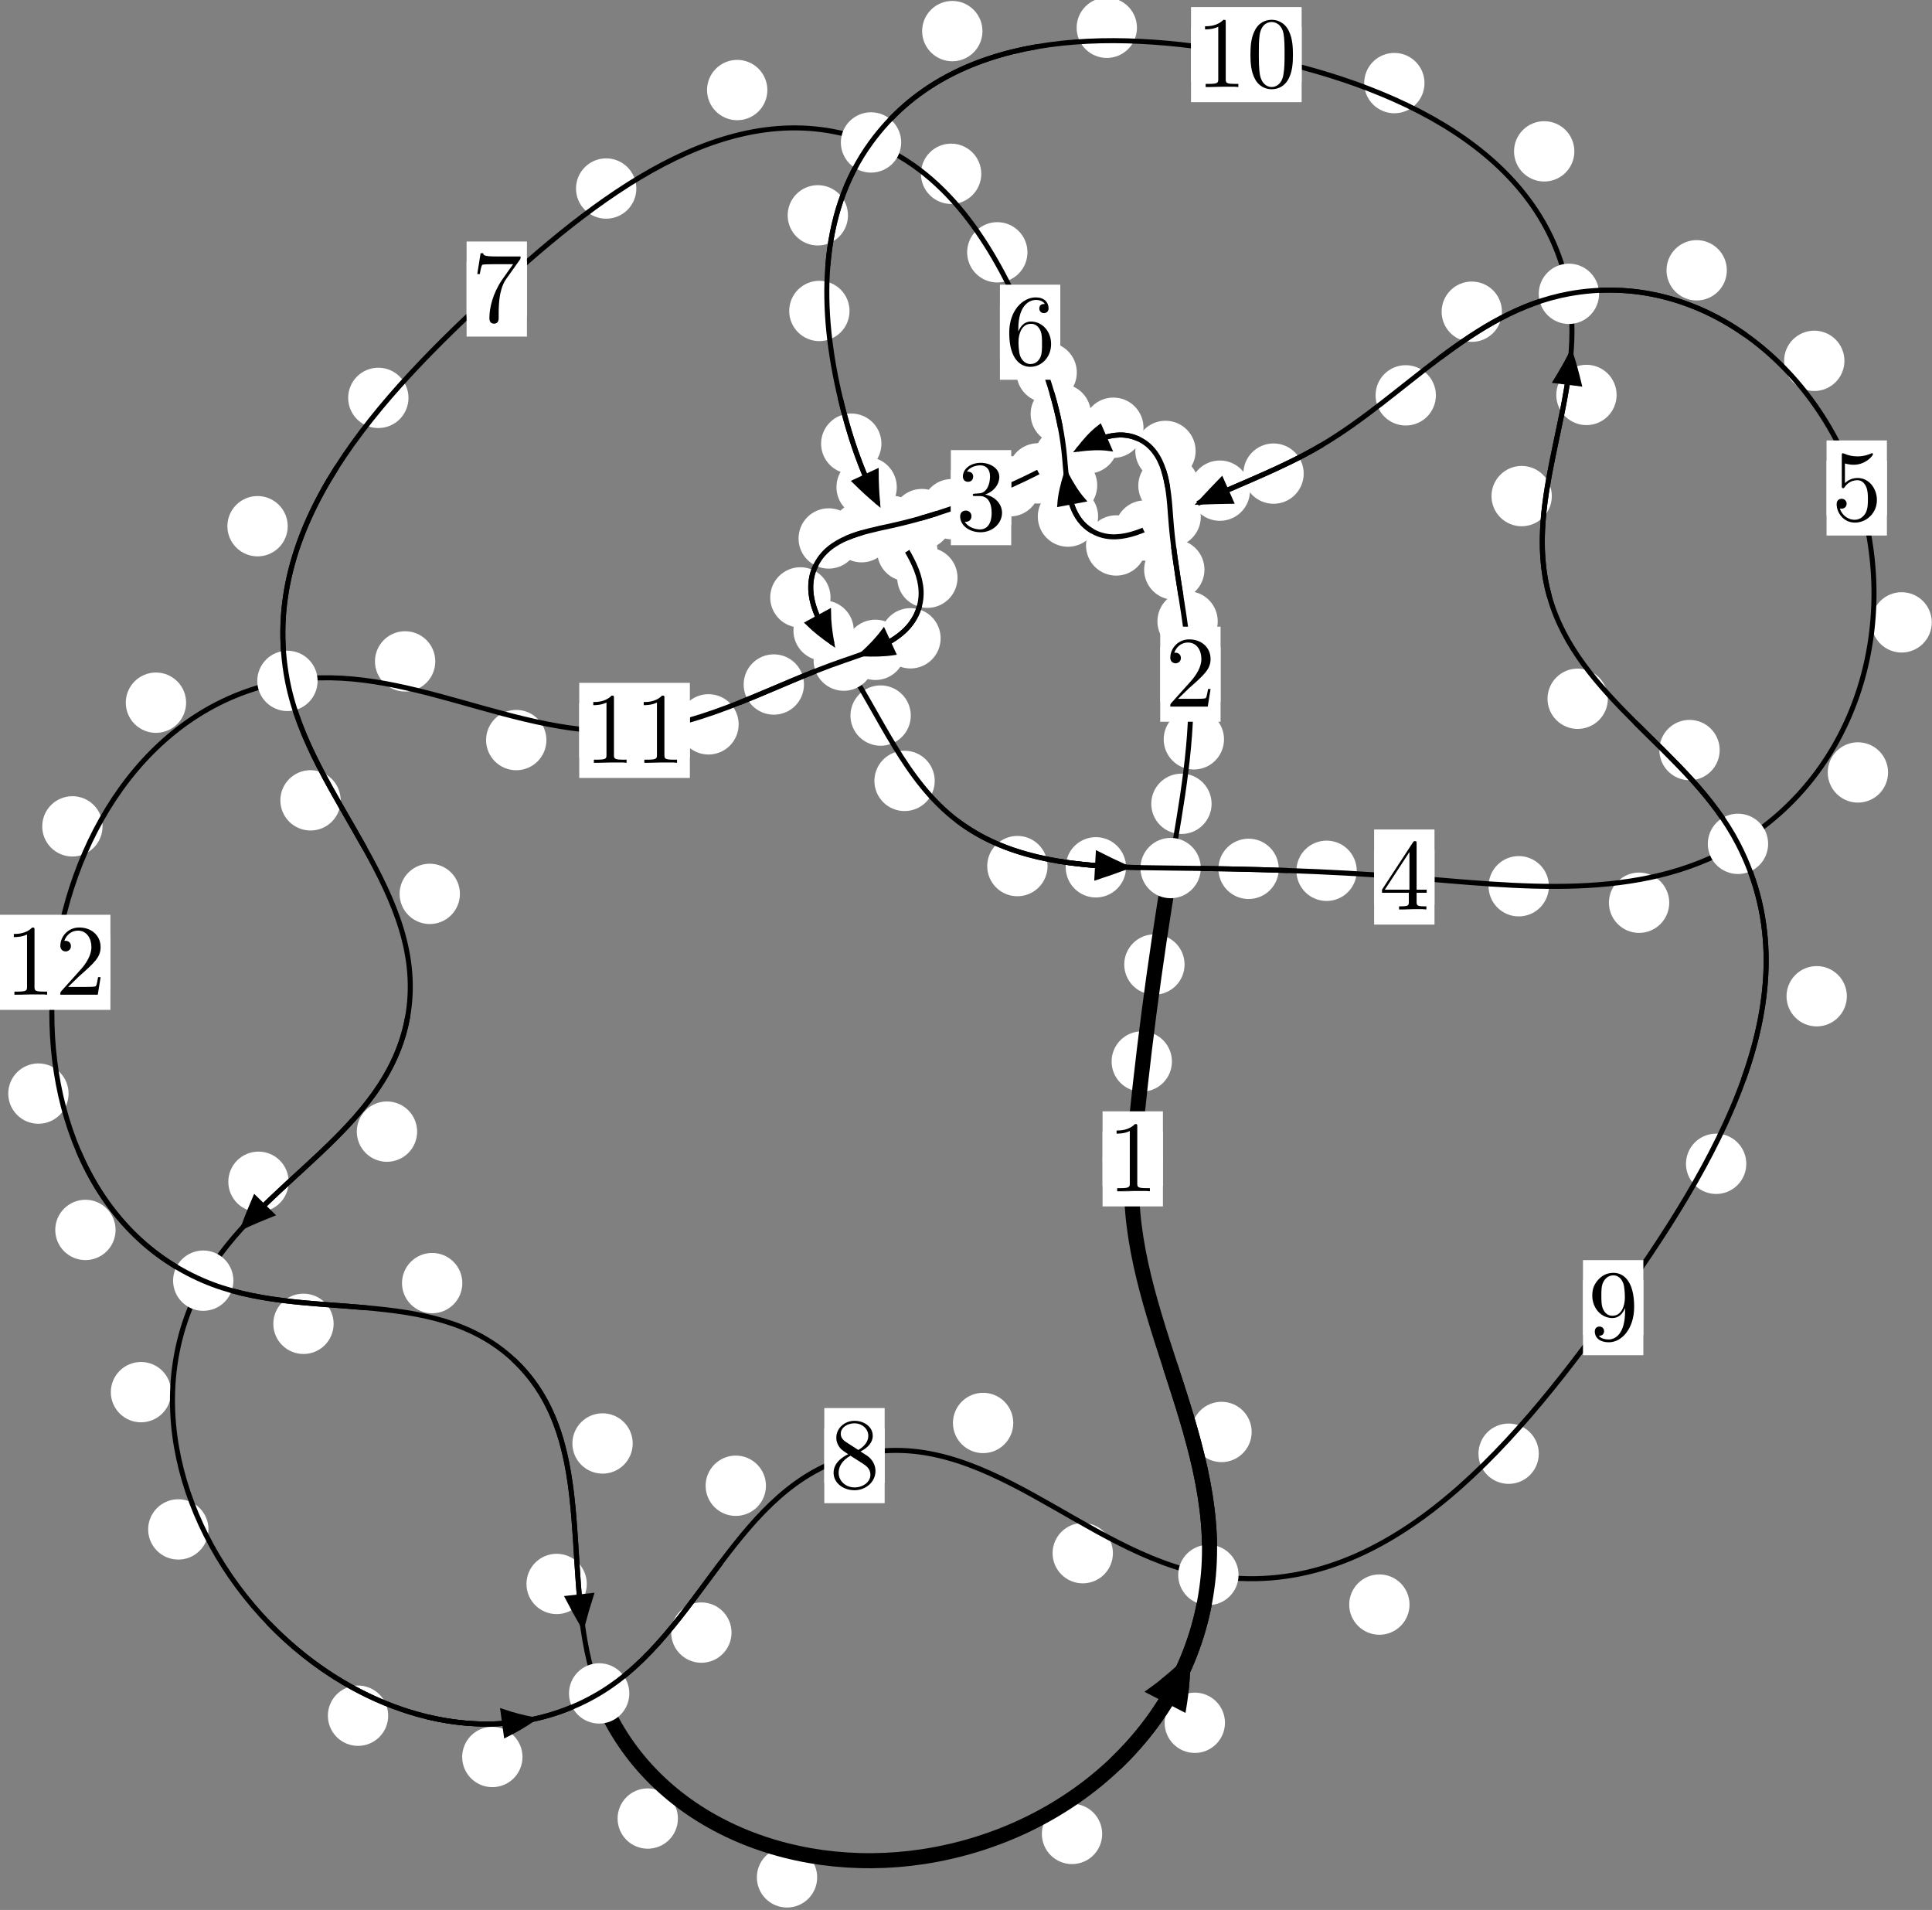 <?xml version="1.0"?>
<!-- Created by MetaPost 1.999 on 2021.07.06:0013 -->
<svg version="1.1" xmlns="http://www.w3.org/2000/svg" xmlns:xlink="http://www.w3.org/1999/xlink" width="191.446" height="189.219" viewBox="0 0 191.446 189.219">
<rect x="0" y="0" width="191.446" height="189.219" fill="#808080" stroke="none"/>
<!-- Original BoundingBox: -116.020660 -102.981216 75.425293 86.237808 -->
  <defs>
    <g transform="scale(0.01,0.01)" id="GLYPHcmr10_48">
      <path style="fill-rule: evenodd;" d="M460 -320C460 -400,455 -480,420 -554C374 -650,292 -666,250 -666C190 -666,117 -640,76 -547C44 -478,39 -400,39 -320C39 -245,43 -155,84 -79C127 2,200 22,249 22C303 22,379 1,423 -94C455 -163,460 -241,460 -320M249 -0C210 -0,151 -25,133 -121C122 -181,122 -273,122 -332C122 -396,122 -462,130 -516C149 -635,224 -644,249 -644C282 -644,348 -626,367 -527C377 -471,377 -395,377 -332C377 -257,377 -189,366 -125C351 -30,294 -0,249 -0"></path>
    </g>
    <g transform="scale(0.01,0.01)" id="GLYPHcmr10_49">
      <path style="fill-rule: evenodd;" d="M294 -640C294 -664,294 -666,271 -666C209 -602,121 -602,89 -602L89 -571C109 -571,168 -571,220 -597L220 -79C220 -43,217 -31,127 -31L95 -31L95 -0L257 -0L130 -3L217 -3L257 -3L297 -3L384 -3L419 -0L419 -31L387 -31C297 -31,294 -42,294 -79"></path>
    </g>
    <g transform="scale(0.01,0.01)" id="GLYPHcmr10_50">
      <path style="fill-rule: evenodd;" d="M127 -77L233 -180C389 -318,449 -372,449 -472C449 -586,359 -666,237 -666C124 -666,50 -574,50 -485C50 -429,100 -429,103 -429C120 -429,155 -441,155 -482C155 -508,137 -534,102 -534C94 -534,92 -534,89 -533C112 -598,166 -635,224 -635C315 -635,358 -554,358 -472C358 -392,308 -313,253 -251L61 -37C50 -26,50 -24,50 -0L421 -0L449 -174L424 -174C419 -144,412 -100,402 -85C395 -77,329 -77,307 -77"></path>
    </g>
    <g transform="scale(0.01,0.01)" id="GLYPHcmr10_51">
      <path style="fill-rule: evenodd;" d="M290 -352C372 -379,430 -449,430 -528C430 -610,342 -666,246 -666C145 -666,69 -606,69 -530C69 -497,91 -478,120 -478C151 -478,171 -500,171 -529C171 -579,124 -579,109 -579C140 -628,206 -641,242 -641C283 -641,338 -619,338 -529C338 -517,336 -459,310 -415C280 -367,246 -364,221 -363C213 -362,189 -360,182 -360C174 -359,167 -358,167 -348C167 -337,174 -337,191 -337L235 -337C317 -337,354 -269,354 -171C354 -35,285 -6,241 -6C198 -6,123 -23,88 -82C123 -77,154 -99,154 -137C154 -173,127 -193,98 -193C74 -193,42 -179,42 -135C42 -44,135 22,244 22C366 22,457 -69,457 -171C457 -253,394 -331,290 -352"></path>
    </g>
    <g transform="scale(0.01,0.01)" id="GLYPHcmr10_52">
      <path style="fill-rule: evenodd;" d="M294 -165L294 -78C294 -42,292 -31,218 -31L197 -31L197 -0L332 -0L238 -3L290 -3L332 -3L374 -3L427 -3L468 -0L468 -31L447 -31C373 -31,371 -42,371 -78L371 -165L471 -165L471 -196L371 -196L371 -651C371 -671,371 -677,355 -677C346 -677,343 -677,335 -665L28 -196L28 -165M300 -196L56 -196L300 -569"></path>
    </g>
    <g transform="scale(0.01,0.01)" id="GLYPHcmr10_53">
      <path style="fill-rule: evenodd;" d="M449 -201C449 -320,367 -420,259 -420C211 -420,168 -404,132 -369L132 -564C152 -558,185 -551,217 -551C340 -551,410 -642,410 -655C410 -661,407 -666,400 -666C399 -666,397 -666,392 -663C372 -654,323 -634,256 -634C216 -634,170 -641,123 -662C115 -665,113 -665,111 -665C101 -665,101 -657,101 -641L101 -345C101 -327,101 -319,115 -319C122 -319,124 -322,128 -328C139 -344,176 -398,257 -398C309 -398,334 -352,342 -334C358 -297,360 -258,360 -208C360 -173,360 -113,336 -71C312 -32,275 -6,229 -6C156 -6,99 -59,82 -118C85 -117,88 -116,99 -116C132 -116,149 -141,149 -165C149 -189,132 -214,99 -214C85 -214,50 -207,50 -161C50 -75,119 22,231 22C347 22,449 -74,449 -201"></path>
    </g>
    <g transform="scale(0.01,0.01)" id="GLYPHcmr10_54">
      <path style="fill-rule: evenodd;" d="M132 -328L132 -352C132 -605,256 -641,307 -641C331 -641,373 -635,395 -601C380 -601,340 -601,340 -556C340 -525,364 -510,386 -510C402 -510,432 -519,432 -558C432 -618,388 -666,305 -666C177 -666,42 -537,42 -316C42 -49,158 22,251 22C362 22,457 -72,457 -204C457 -331,368 -427,257 -427C189 -427,152 -376,132 -328M251 -6C188 -6,158 -66,152 -81C134 -128,134 -208,134 -226C134 -304,166 -404,256 -404C272 -404,318 -404,349 -342C367 -305,367 -254,367 -205C367 -157,367 -107,350 -71C320 -11,274 -6,251 -6"></path>
    </g>
    <g transform="scale(0.01,0.01)" id="GLYPHcmr10_55">
      <path style="fill-rule: evenodd;" d="M476 -609C485 -621,485 -623,485 -644L242 -644C120 -644,118 -657,114 -676L89 -676L56 -470L81 -470C84 -486,93 -549,106 -561C113 -567,191 -567,204 -567L411 -567C400 -551,321 -442,299 -409C209 -274,176 -135,176 -33C176 -23,176 22,222 22C268 22,268 -23,268 -33L268 -84C268 -139,271 -194,279 -248C283 -271,297 -357,341 -419"></path>
    </g>
    <g transform="scale(0.01,0.01)" id="GLYPHcmr10_56">
      <path style="fill-rule: evenodd;" d="M163 -457C117 -487,113 -521,113 -538C113 -599,178 -641,249 -641C322 -641,386 -589,386 -517C386 -460,347 -412,287 -377M309 -362C381 -399,430 -451,430 -517C430 -609,341 -666,250 -666C150 -666,69 -592,69 -499C69 -481,71 -436,113 -389C124 -377,161 -352,186 -335C128 -306,42 -250,42 -151C42 -45,144 22,249 22C362 22,457 -61,457 -168C457 -204,446 -249,408 -291C389 -312,373 -322,309 -362M209 -320L332 -242C360 -223,407 -193,407 -132C407 -58,332 -6,250 -6C164 -6,92 -68,92 -151C92 -209,124 -273,209 -320"></path>
    </g>
    <g transform="scale(0.01,0.01)" id="GLYPHcmr10_57">
      <path style="fill-rule: evenodd;" d="M367 -318L367 -286C367 -52,263 -6,205 -6C188 -6,134 -8,107 -42C151 -42,159 -71,159 -88C159 -119,135 -134,113 -134C97 -134,67 -125,67 -86C67 -19,121 22,206 22C335 22,457 -114,457 -329C457 -598,342 -666,253 -666C198 -666,149 -648,106 -603C65 -558,42 -516,42 -441C42 -316,130 -218,242 -218C303 -218,344 -260,367 -318M243 -241C227 -241,181 -241,150 -304C132 -341,132 -391,132 -440C132 -494,132 -541,153 -578C180 -628,218 -641,253 -641C299 -641,332 -607,349 -562C361 -530,365 -467,365 -421C365 -338,331 -241,243 -241"></path>
    </g>
  </defs>
  <path d="M116.129 105.164C116.129 104.372,115.814 103.612,115.253 103.051C114.693 102.491,113.933 102.176,113.14 102.176C112.347 102.176,111.587 102.491,111.027 103.051C110.466 103.612,110.151 104.372,110.151 105.164C110.151 105.957,110.466 106.717,111.027 107.278C111.587 107.838,112.347 108.153,113.14 108.153C113.933 108.153,114.693 107.838,115.253 107.278C115.814 106.717,116.129 105.957,116.129 105.164Z" style="fill: rgb(100%,100%,100%);stroke: none;"></path>
  <path d="M115.234 114.811C115.234 114.019,114.92 113.258,114.359 112.698C113.799 112.137,113.038 111.823,112.246 111.823C111.453 111.823,110.693 112.137,110.132 112.698C109.572 113.258,109.257 114.019,109.257 114.811C109.257 115.604,109.572 116.364,110.132 116.925C110.693 117.485,111.453 117.8,112.246 117.8C113.038 117.8,113.799 117.485,114.359 116.925C114.92 116.364,115.234 115.604,115.234 114.811Z" style="fill: rgb(100%,100%,100%);stroke: none;"></path>
  <path d="M120.06 79.635C120.06 78.842,119.745 78.082,119.184 77.522C118.624 76.961,117.864 76.646,117.071 76.646C116.278 76.646,115.518 76.961,114.958 77.522C114.397 78.082,114.082 78.842,114.082 79.635C114.082 80.428,114.397 81.188,114.958 81.748C115.518 82.309,116.278 82.624,117.071 82.624C117.864 82.624,118.624 82.309,119.184 81.748C119.745 81.188,120.06 80.428,120.06 79.635Z" style="fill: rgb(100%,100%,100%);stroke: none;"></path>
  <path d="M117.381 95.554C117.381 94.761,117.066 94.001,116.506 93.441C115.945 92.88,115.185 92.565,114.392 92.565C113.6 92.565,112.84 92.88,112.279 93.441C111.719 94.001,111.404 94.761,111.404 95.554C111.404 96.347,111.719 97.107,112.279 97.667C112.84 98.228,113.6 98.543,114.392 98.543C115.185 98.543,115.945 98.228,116.506 97.667C117.066 97.107,117.381 96.347,117.381 95.554Z" style="fill: rgb(100%,100%,100%);stroke: none;"></path>
  <path d="M120.668 61.558C120.668 60.765,120.353 60.005,119.793 59.445C119.232 58.884,118.472 58.569,117.68 58.569C116.887 58.569,116.127 58.884,115.566 59.445C115.006 60.005,114.691 60.765,114.691 61.558C114.691 62.351,115.006 63.111,115.566 63.671C116.127 64.232,116.887 64.547,117.68 64.547C118.472 64.547,119.232 64.232,119.793 63.671C120.353 63.111,120.668 62.351,120.668 61.558Z" style="fill: rgb(100%,100%,100%);stroke: none;"></path>
  <path d="M121.291 73.246C121.291 72.453,120.976 71.693,120.415 71.133C119.855 70.572,119.095 70.257,118.302 70.257C117.509 70.257,116.749 70.572,116.189 71.133C115.628 71.693,115.313 72.453,115.313 73.246C115.313 74.039,115.628 74.799,116.189 75.359C116.749 75.92,117.509 76.235,118.302 76.235C119.095 76.235,119.855 75.92,120.415 75.359C120.976 74.799,121.291 74.039,121.291 73.246Z" style="fill: rgb(100%,100%,100%);stroke: none;"></path>
  <path d="M118.774 48.117C118.774 47.324,118.459 46.564,117.899 46.003C117.338 45.443,116.578 45.128,115.785 45.128C114.993 45.128,114.233 45.443,113.672 46.003C113.112 46.564,112.797 47.324,112.797 48.117C112.797 48.909,113.112 49.67,113.672 50.23C114.233 50.791,114.993 51.105,115.785 51.105C116.578 51.105,117.338 50.791,117.899 50.23C118.459 49.67,118.774 48.909,118.774 48.117Z" style="fill: rgb(100%,100%,100%);stroke: none;"></path>
  <path d="M119.352 56.434C119.352 55.641,119.037 54.881,118.477 54.32C117.916 53.76,117.156 53.445,116.364 53.445C115.571 53.445,114.811 53.76,114.25 54.32C113.69 54.881,113.375 55.641,113.375 56.434C113.375 57.226,113.69 57.987,114.25 58.547C114.811 59.107,115.571 59.422,116.364 59.422C117.156 59.422,117.916 59.107,118.477 58.547C119.037 57.987,119.352 57.226,119.352 56.434Z" style="fill: rgb(100%,100%,100%);stroke: none;"></path>
  <path d="M113.313 42.376C113.313 41.583,112.999 40.823,112.438 40.263C111.878 39.702,111.117 39.387,110.325 39.387C109.532 39.387,108.772 39.702,108.211 40.263C107.651 40.823,107.336 41.583,107.336 42.376C107.336 43.169,107.651 43.929,108.211 44.489C108.772 45.05,109.532 45.365,110.325 45.365C111.117 45.365,111.878 45.05,112.438 44.489C112.999 43.929,113.313 43.169,113.313 42.376Z" style="fill: rgb(100%,100%,100%);stroke: none;"></path>
  <path d="M118.478 44.673C118.478 43.881,118.163 43.121,117.602 42.56C117.042 42,116.282 41.685,115.489 41.685C114.696 41.685,113.936 42,113.376 42.56C112.815 43.121,112.5 43.881,112.5 44.673C112.5 45.466,112.815 46.226,113.376 46.787C113.936 47.347,114.696 47.662,115.489 47.662C116.282 47.662,117.042 47.347,117.602 46.787C118.163 46.226,118.478 45.466,118.478 44.673Z" style="fill: rgb(100%,100%,100%);stroke: none;"></path>
  <path d="M105.853 46.897C105.853 46.105,105.538 45.344,104.977 44.784C104.417 44.223,103.657 43.909,102.864 43.909C102.071 43.909,101.311 44.223,100.751 44.784C100.19 45.344,99.875 46.105,99.875 46.897C99.875 47.69,100.19 48.45,100.751 49.011C101.311 49.571,102.071 49.886,102.864 49.886C103.657 49.886,104.417 49.571,104.977 49.011C105.538 48.45,105.853 47.69,105.853 46.897Z" style="fill: rgb(100%,100%,100%);stroke: none;"></path>
  <path d="M110.785 43.932C110.785 43.139,110.47 42.379,109.91 41.819C109.349 41.258,108.589 40.943,107.797 40.943C107.004 40.943,106.244 41.258,105.683 41.819C105.123 42.379,104.808 43.139,104.808 43.932C104.808 44.725,105.123 45.485,105.683 46.045C106.244 46.606,107.004 46.921,107.797 46.921C108.589 46.921,109.349 46.606,109.91 46.045C110.47 45.485,110.785 44.725,110.785 43.932Z" style="fill: rgb(100%,100%,100%);stroke: none;"></path>
  <path d="M97.305 50.443C97.305 49.651,96.99 48.89,96.429 48.33C95.869 47.769,95.108 47.454,94.316 47.454C93.523 47.454,92.763 47.769,92.202 48.33C91.642 48.89,91.327 49.651,91.327 50.443C91.327 51.236,91.642 51.996,92.202 52.557C92.763 53.117,93.523 53.432,94.316 53.432C95.108 53.432,95.869 53.117,96.429 52.557C96.99 51.996,97.305 51.236,97.305 50.443Z" style="fill: rgb(100%,100%,100%);stroke: none;"></path>
  <path d="M103.058 48.177C103.058 47.384,102.743 46.624,102.182 46.064C101.622 45.503,100.862 45.188,100.069 45.188C99.276 45.188,98.516 45.503,97.956 46.064C97.395 46.624,97.08 47.384,97.08 48.177C97.08 48.97,97.395 49.73,97.956 50.29C98.516 50.851,99.276 51.166,100.069 51.166C100.862 51.166,101.622 50.851,102.182 50.29C102.743 49.73,103.058 48.97,103.058 48.177Z" style="fill: rgb(100%,100%,100%);stroke: none;"></path>
  <path d="M88.359 52.727C88.359 51.935,88.044 51.175,87.483 50.614C86.923 50.054,86.162 49.739,85.37 49.739C84.577 49.739,83.817 50.054,83.256 50.614C82.696 51.175,82.381 51.935,82.381 52.727C82.381 53.52,82.696 54.28,83.256 54.841C83.817 55.401,84.577 55.716,85.37 55.716C86.162 55.716,86.923 55.401,87.483 54.841C88.044 54.28,88.359 53.52,88.359 52.727Z" style="fill: rgb(100%,100%,100%);stroke: none;"></path>
  <path d="M94.342 51.426C94.342 50.633,94.027 49.873,93.467 49.313C92.906 48.752,92.146 48.437,91.353 48.437C90.561 48.437,89.801 48.752,89.24 49.313C88.68 49.873,88.365 50.633,88.365 51.426C88.365 52.219,88.68 52.979,89.24 53.539C89.801 54.1,90.561 54.415,91.353 54.415C92.146 54.415,92.906 54.1,93.467 53.539C94.027 52.979,94.342 52.219,94.342 51.426Z" style="fill: rgb(100%,100%,100%);stroke: none;"></path>
  <path d="M82.299 59.185C82.299 58.393,81.984 57.633,81.424 57.072C80.863 56.512,80.103 56.197,79.311 56.197C78.518 56.197,77.758 56.512,77.197 57.072C76.637 57.633,76.322 58.393,76.322 59.185C76.322 59.978,76.637 60.738,77.197 61.299C77.758 61.859,78.518 62.174,79.311 62.174C80.103 62.174,80.863 61.859,81.424 61.299C81.984 60.738,82.299 59.978,82.299 59.185Z" style="fill: rgb(100%,100%,100%);stroke: none;"></path>
  <path d="M85.107 53.346C85.107 52.553,84.792 51.793,84.232 51.233C83.671 50.672,82.911 50.357,82.118 50.357C81.326 50.357,80.566 50.672,80.005 51.233C79.445 51.793,79.13 52.553,79.13 53.346C79.13 54.139,79.445 54.899,80.005 55.459C80.566 56.02,81.326 56.335,82.118 56.335C82.911 56.335,83.671 56.02,84.232 55.459C84.792 54.899,85.107 54.139,85.107 53.346Z" style="fill: rgb(100%,100%,100%);stroke: none;"></path>
  <path d="M90.252 70.892C90.252 70.099,89.937 69.339,89.376 68.779C88.816 68.218,88.056 67.903,87.263 67.903C86.47 67.903,85.71 68.218,85.15 68.779C84.589 69.339,84.274 70.099,84.274 70.892C84.274 71.685,84.589 72.445,85.15 73.005C85.71 73.566,86.47 73.881,87.263 73.881C88.056 73.881,88.816 73.566,89.376 73.005C89.937 72.445,90.252 71.685,90.252 70.892Z" style="fill: rgb(100%,100%,100%);stroke: none;"></path>
  <path d="M84.602 62.473C84.602 61.681,84.287 60.92,83.727 60.36C83.166 59.8,82.406 59.485,81.613 59.485C80.821 59.485,80.06 59.8,79.5 60.36C78.939 60.92,78.624 61.681,78.624 62.473C78.624 63.266,78.939 64.026,79.5 64.587C80.06 65.147,80.821 65.462,81.613 65.462C82.406 65.462,83.166 65.147,83.727 64.587C84.287 64.026,84.602 63.266,84.602 62.473Z" style="fill: rgb(100%,100%,100%);stroke: none;"></path>
  <path d="M103.804 85.804C103.804 85.011,103.489 84.251,102.928 83.69C102.368 83.13,101.608 82.815,100.815 82.815C100.022 82.815,99.262 83.13,98.702 83.69C98.141 84.251,97.826 85.011,97.826 85.804C97.826 86.596,98.141 87.356,98.702 87.917C99.262 88.477,100.022 88.792,100.815 88.792C101.608 88.792,102.368 88.477,102.928 87.917C103.489 87.356,103.804 86.596,103.804 85.804Z" style="fill: rgb(100%,100%,100%);stroke: none;"></path>
  <path d="M92.624 77.364C92.624 76.572,92.309 75.811,91.749 75.251C91.188 74.69,90.428 74.376,89.635 74.376C88.842 74.376,88.082 74.69,87.522 75.251C86.961 75.811,86.646 76.572,86.646 77.364C86.646 78.157,86.961 78.917,87.522 79.478C88.082 80.038,88.842 80.353,89.635 80.353C90.428 80.353,91.188 80.038,91.749 79.478C92.309 78.917,92.624 78.157,92.624 77.364Z" style="fill: rgb(100%,100%,100%);stroke: none;"></path>
  <path d="M126.715 86.077C126.715 85.285,126.4 84.525,125.84 83.964C125.279 83.404,124.519 83.089,123.726 83.089C122.934 83.089,122.173 83.404,121.613 83.964C121.052 84.525,120.737 85.285,120.737 86.077C120.737 86.87,121.052 87.63,121.613 88.191C122.173 88.751,122.934 89.066,123.726 89.066C124.519 89.066,125.279 88.751,125.84 88.191C126.4 87.63,126.715 86.87,126.715 86.077Z" style="fill: rgb(100%,100%,100%);stroke: none;"></path>
  <path d="M111.581 85.926C111.581 85.133,111.266 84.373,110.706 83.812C110.145 83.252,109.385 82.937,108.592 82.937C107.8 82.937,107.04 83.252,106.479 83.812C105.919 84.373,105.604 85.133,105.604 85.926C105.604 86.718,105.919 87.479,106.479 88.039C107.04 88.6,107.8 88.915,108.592 88.915C109.385 88.915,110.145 88.6,110.706 88.039C111.266 87.479,111.581 86.718,111.581 85.926Z" style="fill: rgb(100%,100%,100%);stroke: none;"></path>
  <path d="M153.483 87.801C153.483 87.008,153.168 86.248,152.608 85.688C152.048 85.127,151.287 84.812,150.495 84.812C149.702 84.812,148.942 85.127,148.381 85.688C147.821 86.248,147.506 87.008,147.506 87.801C147.506 88.594,147.821 89.354,148.381 89.914C148.942 90.475,149.702 90.79,150.495 90.79C151.287 90.79,152.048 90.475,152.608 89.914C153.168 89.354,153.483 88.594,153.483 87.801Z" style="fill: rgb(100%,100%,100%);stroke: none;"></path>
  <path d="M134.443 86.271C134.443 85.478,134.128 84.718,133.567 84.158C133.007 83.597,132.246 83.282,131.454 83.282C130.661 83.282,129.901 83.597,129.34 84.158C128.78 84.718,128.465 85.478,128.465 86.271C128.465 87.064,128.78 87.824,129.34 88.384C129.901 88.945,130.661 89.26,131.454 89.26C132.246 89.26,133.007 88.945,133.567 88.384C134.128 87.824,134.443 87.064,134.443 86.271Z" style="fill: rgb(100%,100%,100%);stroke: none;"></path>
  <path d="M187.092 76.527C187.092 75.734,186.777 74.974,186.217 74.413C185.656 73.853,184.896 73.538,184.103 73.538C183.311 73.538,182.55 73.853,181.99 74.413C181.43 74.974,181.115 75.734,181.115 76.527C181.115 77.319,181.43 78.079,181.99 78.64C182.55 79.2,183.311 79.515,184.103 79.515C184.896 79.515,185.656 79.2,186.217 78.64C186.777 78.079,187.092 77.319,187.092 76.527Z" style="fill: rgb(100%,100%,100%);stroke: none;"></path>
  <path d="M165.409 89.434C165.409 88.641,165.094 87.881,164.533 87.32C163.973 86.76,163.213 86.445,162.42 86.445C161.627 86.445,160.867 86.76,160.307 87.32C159.746 87.881,159.431 88.641,159.431 89.434C159.431 90.226,159.746 90.987,160.307 91.547C160.867 92.108,161.627 92.423,162.42 92.423C163.213 92.423,163.973 92.108,164.533 91.547C165.094 90.987,165.409 90.226,165.409 89.434Z" style="fill: rgb(100%,100%,100%);stroke: none;"></path>
  <path d="M182.768 35.748C182.768 34.955,182.453 34.195,181.893 33.634C181.332 33.074,180.572 32.759,179.779 32.759C178.987 32.759,178.226 33.074,177.666 33.634C177.105 34.195,176.791 34.955,176.791 35.748C176.791 36.54,177.105 37.301,177.666 37.861C178.226 38.422,178.987 38.736,179.779 38.736C180.572 38.736,181.332 38.422,181.893 37.861C182.453 37.301,182.768 36.54,182.768 35.748Z" style="fill: rgb(100%,100%,100%);stroke: none;"></path>
  <path d="M191.425 61.659C191.425 60.866,191.11 60.106,190.55 59.545C189.989 58.985,189.229 58.67,188.437 58.67C187.644 58.67,186.884 58.985,186.323 59.545C185.763 60.106,185.448 60.866,185.448 61.659C185.448 62.451,185.763 63.212,186.323 63.772C186.884 64.333,187.644 64.648,188.437 64.648C189.229 64.648,189.989 64.333,190.55 63.772C191.11 63.212,191.425 62.451,191.425 61.659Z" style="fill: rgb(100%,100%,100%);stroke: none;"></path>
  <path d="M148.83 30.882C148.83 30.089,148.515 29.329,147.955 28.769C147.394 28.208,146.634 27.893,145.842 27.893C145.049 27.893,144.289 28.208,143.728 28.769C143.168 29.329,142.853 30.089,142.853 30.882C142.853 31.675,143.168 32.435,143.728 32.995C144.289 33.556,145.049 33.871,145.842 33.871C146.634 33.871,147.394 33.556,147.955 32.995C148.515 32.435,148.83 31.675,148.83 30.882Z" style="fill: rgb(100%,100%,100%);stroke: none;"></path>
  <path d="M171.116 26.778C171.116 25.985,170.801 25.225,170.241 24.665C169.68 24.104,168.92 23.789,168.127 23.789C167.335 23.789,166.575 24.104,166.014 24.665C165.454 25.225,165.139 25.985,165.139 26.778C165.139 27.571,165.454 28.331,166.014 28.891C166.575 29.452,167.335 29.767,168.127 29.767C168.92 29.767,169.68 29.452,170.241 28.891C170.801 28.331,171.116 27.571,171.116 26.778Z" style="fill: rgb(100%,100%,100%);stroke: none;"></path>
  <path d="M129.186 46.921C129.186 46.128,128.871 45.368,128.311 44.808C127.75 44.247,126.99 43.932,126.197 43.932C125.405 43.932,124.644 44.247,124.084 44.808C123.524 45.368,123.209 46.128,123.209 46.921C123.209 47.714,123.524 48.474,124.084 49.034C124.644 49.595,125.405 49.91,126.197 49.91C126.99 49.91,127.75 49.595,128.311 49.034C128.871 48.474,129.186 47.714,129.186 46.921Z" style="fill: rgb(100%,100%,100%);stroke: none;"></path>
  <path d="M142.286 39.167C142.286 38.375,141.971 37.615,141.41 37.054C140.85 36.494,140.089 36.179,139.297 36.179C138.504 36.179,137.744 36.494,137.183 37.054C136.623 37.615,136.308 38.375,136.308 39.167C136.308 39.96,136.623 40.72,137.183 41.281C137.744 41.841,138.504 42.156,139.297 42.156C140.089 42.156,140.85 41.841,141.41 41.281C141.971 40.72,142.286 39.96,142.286 39.167Z" style="fill: rgb(100%,100%,100%);stroke: none;"></path>
  <path d="M116.439 52.56C116.439 51.767,116.124 51.007,115.563 50.446C115.003 49.886,114.243 49.571,113.45 49.571C112.657 49.571,111.897 49.886,111.337 50.446C110.776 51.007,110.461 51.767,110.461 52.56C110.461 53.352,110.776 54.112,111.337 54.673C111.897 55.233,112.657 55.548,113.45 55.548C114.243 55.548,115.003 55.233,115.563 54.673C116.124 54.112,116.439 53.352,116.439 52.56Z" style="fill: rgb(100%,100%,100%);stroke: none;"></path>
  <path d="M123.865 48.611C123.865 47.818,123.55 47.058,122.99 46.497C122.429 45.937,121.669 45.622,120.876 45.622C120.084 45.622,119.324 45.937,118.763 46.497C118.203 47.058,117.888 47.818,117.888 48.611C117.888 49.403,118.203 50.163,118.763 50.724C119.324 51.284,120.084 51.599,120.876 51.599C121.669 51.599,122.429 51.284,122.99 50.724C123.55 50.163,123.865 49.403,123.865 48.611Z" style="fill: rgb(100%,100%,100%);stroke: none;"></path>
  <path d="M108.815 51.179C108.815 50.386,108.5 49.626,107.94 49.066C107.379 48.505,106.619 48.19,105.826 48.19C105.034 48.19,104.273 48.505,103.713 49.066C103.152 49.626,102.838 50.386,102.838 51.179C102.838 51.972,103.152 52.732,103.713 53.292C104.273 53.853,105.034 54.168,105.826 54.168C106.619 54.168,107.379 53.853,107.94 53.292C108.5 52.732,108.815 51.972,108.815 51.179Z" style="fill: rgb(100%,100%,100%);stroke: none;"></path>
  <path d="M113.592 54.039C113.592 53.246,113.277 52.486,112.717 51.925C112.156 51.365,111.396 51.05,110.604 51.05C109.811 51.05,109.051 51.365,108.49 51.925C107.93 52.486,107.615 53.246,107.615 54.039C107.615 54.831,107.93 55.592,108.49 56.152C109.051 56.712,109.811 57.027,110.604 57.027C111.396 57.027,112.156 56.712,112.717 56.152C113.277 55.592,113.592 54.831,113.592 54.039Z" style="fill: rgb(100%,100%,100%);stroke: none;"></path>
  <path d="M108.105 41.017C108.105 40.224,107.79 39.464,107.229 38.904C106.669 38.343,105.908 38.028,105.116 38.028C104.323 38.028,103.563 38.343,103.002 38.904C102.442 39.464,102.127 40.224,102.127 41.017C102.127 41.81,102.442 42.57,103.002 43.13C103.563 43.691,104.323 44.006,105.116 44.006C105.908 44.006,106.669 43.691,107.229 43.13C107.79 42.57,108.105 41.81,108.105 41.017Z" style="fill: rgb(100%,100%,100%);stroke: none;"></path>
  <path d="M108.726 48.083C108.726 47.291,108.411 46.53,107.851 45.97C107.29 45.41,106.53 45.095,105.737 45.095C104.945 45.095,104.185 45.41,103.624 45.97C103.064 46.53,102.749 47.291,102.749 48.083C102.749 48.876,103.064 49.636,103.624 50.197C104.185 50.757,104.945 51.072,105.737 51.072C106.53 51.072,107.29 50.757,107.851 50.197C108.411 49.636,108.726 48.876,108.726 48.083Z" style="fill: rgb(100%,100%,100%);stroke: none;"></path>
  <path d="M101.813 24.997C101.813 24.205,101.498 23.445,100.938 22.884C100.377 22.324,99.617 22.009,98.824 22.009C98.032 22.009,97.272 22.324,96.711 22.884C96.151 23.445,95.836 24.205,95.836 24.997C95.836 25.79,96.151 26.55,96.711 27.111C97.272 27.671,98.032 27.986,98.824 27.986C99.617 27.986,100.377 27.671,100.938 27.111C101.498 26.55,101.813 25.79,101.813 24.997Z" style="fill: rgb(100%,100%,100%);stroke: none;"></path>
  <path d="M106.704 36.902C106.704 36.109,106.389 35.349,105.829 34.789C105.268 34.228,104.508 33.913,103.715 33.913C102.923 33.913,102.163 34.228,101.602 34.789C101.042 35.349,100.727 36.109,100.727 36.902C100.727 37.695,101.042 38.455,101.602 39.015C102.163 39.576,102.923 39.891,103.715 39.891C104.508 39.891,105.268 39.576,105.829 39.015C106.389 38.455,106.704 37.695,106.704 36.902Z" style="fill: rgb(100%,100%,100%);stroke: none;"></path>
  <path d="M76.04 8.921C76.04 8.129,75.725 7.368,75.164 6.808C74.604 6.247,73.844 5.933,73.051 5.933C72.258 5.933,71.498 6.247,70.938 6.808C70.377 7.368,70.062 8.129,70.062 8.921C70.062 9.714,70.377 10.474,70.938 11.035C71.498 11.595,72.258 11.91,73.051 11.91C73.844 11.91,74.604 11.595,75.164 11.035C75.725 10.474,76.04 9.714,76.04 8.921Z" style="fill: rgb(100%,100%,100%);stroke: none;"></path>
  <path d="M97.237 17.219C97.237 16.426,96.922 15.666,96.361 15.105C95.801 14.545,95.041 14.23,94.248 14.23C93.455 14.23,92.695 14.545,92.135 15.105C91.574 15.666,91.259 16.426,91.259 17.219C91.259 18.011,91.574 18.772,92.135 19.332C92.695 19.893,93.455 20.207,94.248 20.207C95.041 20.207,95.801 19.893,96.361 19.332C96.922 18.772,97.237 18.011,97.237 17.219Z" style="fill: rgb(100%,100%,100%);stroke: none;"></path>
  <path d="M40.478 39.418C40.478 38.626,40.164 37.865,39.603 37.305C39.043 36.745,38.282 36.43,37.49 36.43C36.697 36.43,35.937 36.745,35.376 37.305C34.816 37.865,34.501 38.626,34.501 39.418C34.501 40.211,34.816 40.971,35.376 41.532C35.937 42.092,36.697 42.407,37.49 42.407C38.282 42.407,39.043 42.092,39.603 41.532C40.164 40.971,40.478 40.211,40.478 39.418Z" style="fill: rgb(100%,100%,100%);stroke: none;"></path>
  <path d="M63.055 18.677C63.055 17.885,62.74 17.125,62.179 16.564C61.619 16.004,60.859 15.689,60.066 15.689C59.273 15.689,58.513 16.004,57.953 16.564C57.392 17.125,57.077 17.885,57.077 18.677C57.077 19.47,57.392 20.23,57.953 20.791C58.513 21.351,59.273 21.666,60.066 21.666C60.859 21.666,61.619 21.351,62.179 20.791C62.74 20.23,63.055 19.47,63.055 18.677Z" style="fill: rgb(100%,100%,100%);stroke: none;"></path>
  <path d="M33.758 79.29C33.758 78.498,33.443 77.738,32.883 77.177C32.322 76.617,31.562 76.302,30.769 76.302C29.977 76.302,29.217 76.617,28.656 77.177C28.096 77.738,27.781 78.498,27.781 79.29C27.781 80.083,28.096 80.843,28.656 81.404C29.217 81.964,29.977 82.279,30.769 82.279C31.562 82.279,32.322 81.964,32.883 81.404C33.443 80.843,33.758 80.083,33.758 79.29Z" style="fill: rgb(100%,100%,100%);stroke: none;"></path>
  <path d="M28.51 52.131C28.51 51.339,28.195 50.579,27.635 50.018C27.074 49.458,26.314 49.143,25.521 49.143C24.729 49.143,23.969 49.458,23.408 50.018C22.848 50.579,22.533 51.339,22.533 52.131C22.533 52.924,22.848 53.684,23.408 54.245C23.969 54.805,24.729 55.12,25.521 55.12C26.314 55.12,27.074 54.805,27.635 54.245C28.195 53.684,28.51 52.924,28.51 52.131Z" style="fill: rgb(100%,100%,100%);stroke: none;"></path>
  <path d="M41.335 112.111C41.335 111.318,41.02 110.558,40.459 109.998C39.899 109.437,39.139 109.122,38.346 109.122C37.553 109.122,36.793 109.437,36.233 109.998C35.672 110.558,35.357 111.318,35.357 112.111C35.357 112.904,35.672 113.664,36.233 114.224C36.793 114.785,37.553 115.1,38.346 115.1C39.139 115.1,39.899 114.785,40.459 114.224C41.02 113.664,41.335 112.904,41.335 112.111Z" style="fill: rgb(100%,100%,100%);stroke: none;"></path>
  <path d="M45.575 88.557C45.575 87.764,45.26 87.004,44.699 86.444C44.139 85.883,43.379 85.568,42.586 85.568C41.793 85.568,41.033 85.883,40.473 86.444C39.912 87.004,39.597 87.764,39.597 88.557C39.597 89.35,39.912 90.11,40.473 90.67C41.033 91.231,41.793 91.546,42.586 91.546C43.379 91.546,44.139 91.231,44.699 90.67C45.26 90.11,45.575 89.35,45.575 88.557Z" style="fill: rgb(100%,100%,100%);stroke: none;"></path>
  <path d="M16.96 137.922C16.96 137.129,16.645 136.369,16.084 135.808C15.524 135.248,14.764 134.933,13.971 134.933C13.178 134.933,12.418 135.248,11.858 135.808C11.297 136.369,10.982 137.129,10.982 137.922C10.982 138.714,11.297 139.474,11.858 140.035C12.418 140.595,13.178 140.91,13.971 140.91C14.764 140.91,15.524 140.595,16.084 140.035C16.645 139.474,16.96 138.714,16.96 137.922Z" style="fill: rgb(100%,100%,100%);stroke: none;"></path>
  <path d="M28.602 117.079C28.602 116.286,28.287 115.526,27.727 114.966C27.166 114.405,26.406 114.09,25.613 114.09C24.821 114.09,24.06 114.405,23.5 114.966C22.939 115.526,22.624 116.286,22.624 117.079C22.624 117.872,22.939 118.632,23.5 119.192C24.06 119.753,24.821 120.068,25.613 120.068C26.406 120.068,27.166 119.753,27.727 119.192C28.287 118.632,28.602 117.872,28.602 117.079Z" style="fill: rgb(100%,100%,100%);stroke: none;"></path>
  <path d="M38.467 169.977C38.467 169.184,38.152 168.424,37.592 167.863C37.031 167.303,36.271 166.988,35.478 166.988C34.686 166.988,33.926 167.303,33.365 167.863C32.805 168.424,32.49 169.184,32.49 169.977C32.49 170.769,32.805 171.529,33.365 172.09C33.926 172.65,34.686 172.965,35.478 172.965C36.271 172.965,37.031 172.65,37.592 172.09C38.152 171.529,38.467 170.769,38.467 169.977Z" style="fill: rgb(100%,100%,100%);stroke: none;"></path>
  <path d="M20.659 151.521C20.659 150.728,20.344 149.968,19.783 149.407C19.223 148.847,18.463 148.532,17.67 148.532C16.877 148.532,16.117 148.847,15.557 149.407C14.996 149.968,14.681 150.728,14.681 151.521C14.681 152.313,14.996 153.074,15.557 153.634C16.117 154.195,16.877 154.51,17.67 154.51C18.463 154.51,19.223 154.195,19.783 153.634C20.344 153.074,20.659 152.313,20.659 151.521Z" style="fill: rgb(100%,100%,100%);stroke: none;"></path>
  <path d="M72.489 161.743C72.489 160.95,72.174 160.19,71.613 159.63C71.053 159.069,70.293 158.754,69.5 158.754C68.707 158.754,67.947 159.069,67.387 159.63C66.826 160.19,66.511 160.95,66.511 161.743C66.511 162.536,66.826 163.296,67.387 163.856C67.947 164.417,68.707 164.732,69.5 164.732C70.293 164.732,71.053 164.417,71.613 163.856C72.174 163.296,72.489 162.536,72.489 161.743Z" style="fill: rgb(100%,100%,100%);stroke: none;"></path>
  <path d="M51.775 174.066C51.775 173.274,51.46 172.514,50.9 171.953C50.34 171.393,49.579 171.078,48.787 171.078C47.994 171.078,47.234 171.393,46.673 171.953C46.113 172.514,45.798 173.274,45.798 174.066C45.798 174.859,46.113 175.619,46.673 176.18C47.234 176.74,47.994 177.055,48.787 177.055C49.579 177.055,50.34 176.74,50.9 176.18C51.46 175.619,51.775 174.859,51.775 174.066Z" style="fill: rgb(100%,100%,100%);stroke: none;"></path>
  <path d="M100.407 140.974C100.407 140.181,100.092 139.421,99.531 138.861C98.971 138.3,98.211 137.985,97.418 137.985C96.625 137.985,95.865 138.3,95.305 138.861C94.744 139.421,94.429 140.181,94.429 140.974C94.429 141.767,94.744 142.527,95.305 143.087C95.865 143.648,96.625 143.963,97.418 143.963C98.211 143.963,98.971 143.648,99.531 143.087C100.092 142.527,100.407 141.767,100.407 140.974Z" style="fill: rgb(100%,100%,100%);stroke: none;"></path>
  <path d="M75.899 147.195C75.899 146.403,75.584 145.642,75.024 145.082C74.463 144.521,73.703 144.206,72.91 144.206C72.118 144.206,71.358 144.521,70.797 145.082C70.237 145.642,69.922 146.403,69.922 147.195C69.922 147.988,70.237 148.748,70.797 149.309C71.358 149.869,72.118 150.184,72.91 150.184C73.703 150.184,74.463 149.869,75.024 149.309C75.584 148.748,75.899 147.988,75.899 147.195Z" style="fill: rgb(100%,100%,100%);stroke: none;"></path>
  <path d="M139.674 158.968C139.674 158.175,139.359 157.415,138.799 156.854C138.238 156.294,137.478 155.979,136.685 155.979C135.893 155.979,135.132 156.294,134.572 156.854C134.012 157.415,133.697 158.175,133.697 158.968C133.697 159.76,134.012 160.52,134.572 161.081C135.132 161.641,135.893 161.956,136.685 161.956C137.478 161.956,138.238 161.641,138.799 161.081C139.359 160.52,139.674 159.76,139.674 158.968Z" style="fill: rgb(100%,100%,100%);stroke: none;"></path>
  <path d="M110.28 153.875C110.28 153.082,109.965 152.322,109.405 151.762C108.844 151.201,108.084 150.886,107.292 150.886C106.499 150.886,105.739 151.201,105.178 151.762C104.618 152.322,104.303 153.082,104.303 153.875C104.303 154.668,104.618 155.428,105.178 155.988C105.739 156.549,106.499 156.864,107.292 156.864C108.084 156.864,108.844 156.549,109.405 155.988C109.965 155.428,110.28 154.668,110.28 153.875Z" style="fill: rgb(100%,100%,100%);stroke: none;"></path>
  <path d="M173.044 115.299C173.044 114.506,172.73 113.746,172.169 113.186C171.609 112.625,170.848 112.31,170.056 112.31C169.263 112.31,168.503 112.625,167.942 113.186C167.382 113.746,167.067 114.506,167.067 115.299C167.067 116.092,167.382 116.852,167.942 117.412C168.503 117.973,169.263 118.288,170.056 118.288C170.848 118.288,171.609 117.973,172.169 117.412C172.73 116.852,173.044 116.092,173.044 115.299Z" style="fill: rgb(100%,100%,100%);stroke: none;"></path>
  <path d="M152.482 144.02C152.482 143.228,152.167 142.467,151.606 141.907C151.046 141.346,150.286 141.031,149.493 141.031C148.7 141.031,147.94 141.346,147.38 141.907C146.819 142.467,146.504 143.228,146.504 144.02C146.504 144.813,146.819 145.573,147.38 146.134C147.94 146.694,148.7 147.009,149.493 147.009C150.286 147.009,151.046 146.694,151.606 146.134C152.167 145.573,152.482 144.813,152.482 144.02Z" style="fill: rgb(100%,100%,100%);stroke: none;"></path>
  <path d="M170.408 74.309C170.408 73.516,170.093 72.756,169.533 72.196C168.972 71.635,168.212 71.32,167.419 71.32C166.627 71.32,165.866 71.635,165.306 72.196C164.745 72.756,164.43 73.516,164.43 74.309C164.43 75.102,164.745 75.862,165.306 76.422C165.866 76.983,166.627 77.298,167.419 77.298C168.212 77.298,168.972 76.983,169.533 76.422C170.093 75.862,170.408 75.102,170.408 74.309Z" style="fill: rgb(100%,100%,100%);stroke: none;"></path>
  <path d="M183.009 98.699C183.009 97.906,182.694 97.146,182.133 96.585C181.573 96.025,180.813 95.71,180.02 95.71C179.227 95.71,178.467 96.025,177.907 96.585C177.346 97.146,177.031 97.906,177.031 98.699C177.031 99.491,177.346 100.251,177.907 100.812C178.467 101.372,179.227 101.687,180.02 101.687C180.813 101.687,181.573 101.372,182.133 100.812C182.694 100.251,183.009 99.491,183.009 98.699Z" style="fill: rgb(100%,100%,100%);stroke: none;"></path>
  <path d="M153.773 49.149C153.773 48.356,153.458 47.596,152.897 47.035C152.337 46.475,151.577 46.16,150.784 46.16C149.991 46.16,149.231 46.475,148.671 47.035C148.11 47.596,147.795 48.356,147.795 49.149C147.795 49.941,148.11 50.701,148.671 51.262C149.231 51.822,149.991 52.137,150.784 52.137C151.577 52.137,152.337 51.822,152.897 51.262C153.458 50.701,153.773 49.941,153.773 49.149Z" style="fill: rgb(100%,100%,100%);stroke: none;"></path>
  <path d="M159.325 69.226C159.325 68.433,159.01 67.673,158.449 67.113C157.889 66.552,157.129 66.237,156.336 66.237C155.543 66.237,154.783 66.552,154.223 67.113C153.662 67.673,153.347 68.433,153.347 69.226C153.347 70.019,153.662 70.779,154.223 71.339C154.783 71.9,155.543 72.215,156.336 72.215C157.129 72.215,157.889 71.9,158.449 71.339C159.01 70.779,159.325 70.019,159.325 69.226Z" style="fill: rgb(100%,100%,100%);stroke: none;"></path>
  <path d="M156.007 14.995C156.007 14.202,155.692 13.442,155.131 12.881C154.571 12.321,153.811 12.006,153.018 12.006C152.225 12.006,151.465 12.321,150.905 12.881C150.344 13.442,150.029 14.202,150.029 14.995C150.029 15.787,150.344 16.548,150.905 17.108C151.465 17.668,152.225 17.983,153.018 17.983C153.811 17.983,154.571 17.668,155.131 17.108C155.692 16.548,156.007 15.787,156.007 14.995Z" style="fill: rgb(100%,100%,100%);stroke: none;"></path>
  <path d="M160.193 39.129C160.193 38.336,159.878 37.576,159.318 37.015C158.757 36.455,157.997 36.14,157.205 36.14C156.412 36.14,155.652 36.455,155.091 37.015C154.531 37.576,154.216 38.336,154.216 39.129C154.216 39.921,154.531 40.682,155.091 41.242C155.652 41.802,156.412 42.117,157.205 42.117C157.997 42.117,158.757 41.802,159.318 41.242C159.878 40.682,160.193 39.921,160.193 39.129Z" style="fill: rgb(100%,100%,100%);stroke: none;"></path>
  <path d="M112.663 2.751C112.663 1.958,112.348 1.198,111.788 0.638C111.227 0.077,110.467 -0.238,109.674 -0.238C108.882 -0.238,108.121 0.077,107.561 0.638C107.001 1.198,106.686 1.958,106.686 2.751C106.686 3.544,107.001 4.304,107.561 4.864C108.121 5.425,108.882 5.74,109.674 5.74C110.467 5.74,111.227 5.425,111.788 4.864C112.348 4.304,112.663 3.544,112.663 2.751Z" style="fill: rgb(100%,100%,100%);stroke: none;"></path>
  <path d="M141.157 8.232C141.157 7.439,140.842 6.679,140.282 6.119C139.721 5.558,138.961 5.243,138.168 5.243C137.376 5.243,136.616 5.558,136.055 6.119C135.495 6.679,135.18 7.439,135.18 8.232C135.18 9.025,135.495 9.785,136.055 10.345C136.616 10.906,137.376 11.221,138.168 11.221C138.961 11.221,139.721 10.906,140.282 10.345C140.842 9.785,141.157 9.025,141.157 8.232Z" style="fill: rgb(100%,100%,100%);stroke: none;"></path>
  <path d="M84.029 21.332C84.029 20.54,83.714 19.78,83.153 19.219C82.593 18.659,81.833 18.344,81.04 18.344C80.247 18.344,79.487 18.659,78.927 19.219C78.366 19.78,78.051 20.54,78.051 21.332C78.051 22.125,78.366 22.885,78.927 23.446C79.487 24.006,80.247 24.321,81.04 24.321C81.833 24.321,82.593 24.006,83.153 23.446C83.714 22.885,84.029 22.125,84.029 21.332Z" style="fill: rgb(100%,100%,100%);stroke: none;"></path>
  <path d="M97.354 3.081C97.354 2.288,97.039 1.528,96.478 0.968C95.918 0.407,95.158 0.092,94.365 0.092C93.572 0.092,92.812 0.407,92.252 0.968C91.691 1.528,91.376 2.288,91.376 3.081C91.376 3.874,91.691 4.634,92.252 5.194C92.812 5.755,93.572 6.07,94.365 6.07C95.158 6.07,95.918 5.755,96.478 5.194C97.039 4.634,97.354 3.874,97.354 3.081Z" style="fill: rgb(100%,100%,100%);stroke: none;"></path>
  <path d="M87.342 43.955C87.342 43.163,87.027 42.402,86.467 41.842C85.906 41.282,85.146 40.967,84.353 40.967C83.561 40.967,82.8 41.282,82.24 41.842C81.679 42.402,81.364 43.163,81.364 43.955C81.364 44.748,81.679 45.508,82.24 46.069C82.8 46.629,83.561 46.944,84.353 46.944C85.146 46.944,85.906 46.629,86.467 46.069C87.027 45.508,87.342 44.748,87.342 43.955Z" style="fill: rgb(100%,100%,100%);stroke: none;"></path>
  <path d="M84.182 30.807C84.182 30.015,83.867 29.254,83.307 28.694C82.746 28.134,81.986 27.819,81.193 27.819C80.401 27.819,79.64 28.134,79.08 28.694C78.519 29.254,78.204 30.015,78.204 30.807C78.204 31.6,78.519 32.36,79.08 32.921C79.64 33.481,80.401 33.796,81.193 33.796C81.986 33.796,82.746 33.481,83.307 32.921C83.867 32.36,84.182 31.6,84.182 30.807Z" style="fill: rgb(100%,100%,100%);stroke: none;"></path>
  <path d="M92.901 54.608C92.901 53.815,92.586 53.055,92.025 52.495C91.465 51.934,90.705 51.619,89.912 51.619C89.119 51.619,88.359 51.934,87.799 52.495C87.238 53.055,86.923 53.815,86.923 54.608C86.923 55.401,87.238 56.161,87.799 56.721C88.359 57.282,89.119 57.597,89.912 57.597C90.705 57.597,91.465 57.282,92.025 56.721C92.586 56.161,92.901 55.401,92.901 54.608Z" style="fill: rgb(100%,100%,100%);stroke: none;"></path>
  <path d="M88.864 48.263C88.864 47.47,88.549 46.71,87.988 46.149C87.428 45.589,86.668 45.274,85.875 45.274C85.082 45.274,84.322 45.589,83.762 46.149C83.201 46.71,82.886 47.47,82.886 48.263C82.886 49.055,83.201 49.815,83.762 50.376C84.322 50.936,85.082 51.251,85.875 51.251C86.668 51.251,87.428 50.936,87.988 50.376C88.549 49.815,88.864 49.055,88.864 48.263Z" style="fill: rgb(100%,100%,100%);stroke: none;"></path>
  <path d="M93.209 63.237C93.209 62.444,92.894 61.684,92.334 61.123C91.773 60.563,91.013 60.248,90.22 60.248C89.428 60.248,88.667 60.563,88.107 61.123C87.547 61.684,87.232 62.444,87.232 63.237C87.232 64.029,87.547 64.79,88.107 65.35C88.667 65.911,89.428 66.226,90.22 66.226C91.013 66.226,91.773 65.911,92.334 65.35C92.894 64.79,93.209 64.029,93.209 63.237Z" style="fill: rgb(100%,100%,100%);stroke: none;"></path>
  <path d="M94.883 57.235C94.883 56.442,94.568 55.682,94.008 55.122C93.447 54.561,92.687 54.246,91.894 54.246C91.102 54.246,90.342 54.561,89.781 55.122C89.221 55.682,88.906 56.442,88.906 57.235C88.906 58.028,89.221 58.788,89.781 59.348C90.342 59.909,91.102 60.224,91.894 60.224C92.687 60.224,93.447 59.909,94.008 59.348C94.568 58.788,94.883 58.028,94.883 57.235Z" style="fill: rgb(100%,100%,100%);stroke: none;"></path>
  <path d="M79.668 67.816C79.668 67.023,79.353 66.263,78.793 65.703C78.232 65.142,77.472 64.827,76.679 64.827C75.887 64.827,75.126 65.142,74.566 65.703C74.006 66.263,73.691 67.023,73.691 67.816C73.691 68.609,74.006 69.369,74.566 69.93C75.126 70.49,75.887 70.805,76.679 70.805C77.472 70.805,78.232 70.49,78.793 69.93C79.353 69.369,79.668 68.609,79.668 67.816Z" style="fill: rgb(100%,100%,100%);stroke: none;"></path>
  <path d="M89.73 64.381C89.73 63.588,89.415 62.828,88.855 62.267C88.294 61.707,87.534 61.392,86.742 61.392C85.949 61.392,85.189 61.707,84.628 62.267C84.068 62.828,83.753 63.588,83.753 64.381C83.753 65.173,84.068 65.933,84.628 66.494C85.189 67.054,85.949 67.369,86.742 67.369C87.534 67.369,88.294 67.054,88.855 66.494C89.415 65.933,89.73 65.173,89.73 64.381Z" style="fill: rgb(100%,100%,100%);stroke: none;"></path>
  <path d="M54.145 73.32C54.145 72.528,53.83 71.768,53.269 71.207C52.709 70.647,51.949 70.332,51.156 70.332C50.363 70.332,49.603 70.647,49.043 71.207C48.482 71.768,48.167 72.528,48.167 73.32C48.167 74.113,48.482 74.873,49.043 75.434C49.603 75.994,50.363 76.309,51.156 76.309C51.949 76.309,52.709 75.994,53.269 75.434C53.83 74.873,54.145 74.113,54.145 73.32Z" style="fill: rgb(100%,100%,100%);stroke: none;"></path>
  <path d="M73.194 71.762C73.194 70.97,72.879 70.209,72.318 69.649C71.758 69.088,70.998 68.773,70.205 68.773C69.412 68.773,68.652 69.088,68.092 69.649C67.531 70.209,67.216 70.97,67.216 71.762C67.216 72.555,67.531 73.315,68.092 73.876C68.652 74.436,69.412 74.751,70.205 74.751C70.998 74.751,71.758 74.436,72.318 73.876C72.879 73.315,73.194 72.555,73.194 71.762Z" style="fill: rgb(100%,100%,100%);stroke: none;"></path>
  <path d="M18.442 69.616C18.442 68.823,18.127 68.063,17.567 67.503C17.006 66.942,16.246 66.627,15.453 66.627C14.661 66.627,13.9 66.942,13.34 67.503C12.779 68.063,12.464 68.823,12.464 69.616C12.464 70.409,12.779 71.169,13.34 71.729C13.9 72.29,14.661 72.605,15.453 72.605C16.246 72.605,17.006 72.29,17.567 71.729C18.127 71.169,18.442 70.409,18.442 69.616Z" style="fill: rgb(100%,100%,100%);stroke: none;"></path>
  <path d="M43.133 65.524C43.133 64.732,42.818 63.971,42.258 63.411C41.697 62.85,40.937 62.536,40.144 62.536C39.352 62.536,38.591 62.85,38.031 63.411C37.47 63.971,37.156 64.732,37.156 65.524C37.156 66.317,37.47 67.077,38.031 67.638C38.591 68.198,39.352 68.513,40.144 68.513C40.937 68.513,41.697 68.198,42.258 67.638C42.818 67.077,43.133 66.317,43.133 65.524Z" style="fill: rgb(100%,100%,100%);stroke: none;"></path>
  <path d="M6.795 108.343C6.795 107.55,6.48 106.79,5.92 106.23C5.36 105.669,4.599 105.354,3.807 105.354C3.014 105.354,2.254 105.669,1.693 106.23C1.133 106.79,0.818 107.55,0.818 108.343C0.818 109.136,1.133 109.896,1.693 110.456C2.254 111.017,3.014 111.332,3.807 111.332C4.599 111.332,5.36 111.017,5.92 110.456C6.48 109.896,6.795 109.136,6.795 108.343Z" style="fill: rgb(100%,100%,100%);stroke: none;"></path>
  <path d="M10.162 81.868C10.162 81.076,9.847 80.316,9.287 79.755C8.727 79.195,7.966 78.88,7.174 78.88C6.381 78.88,5.621 79.195,5.06 79.755C4.5 80.316,4.185 81.076,4.185 81.868C4.185 82.661,4.5 83.421,5.06 83.982C5.621 84.542,6.381 84.857,7.174 84.857C7.966 84.857,8.727 84.542,9.287 83.982C9.847 83.421,10.162 82.661,10.162 81.868Z" style="fill: rgb(100%,100%,100%);stroke: none;"></path>
  <path d="M33.06 131.152C33.06 130.359,32.745 129.599,32.185 129.039C31.624 128.478,30.864 128.163,30.072 128.163C29.279 128.163,28.519 128.478,27.958 129.039C27.398 129.599,27.083 130.359,27.083 131.152C27.083 131.945,27.398 132.705,27.958 133.265C28.519 133.826,29.279 134.141,30.072 134.141C30.864 134.141,31.624 133.826,32.185 133.265C32.745 132.705,33.06 131.945,33.06 131.152Z" style="fill: rgb(100%,100%,100%);stroke: none;"></path>
  <path d="M11.453 121.85C11.453 121.057,11.138 120.297,10.578 119.737C10.017 119.176,9.257 118.861,8.464 118.861C7.672 118.861,6.911 119.176,6.351 119.737C5.79 120.297,5.476 121.057,5.476 121.85C5.476 122.643,5.79 123.403,6.351 123.963C6.911 124.524,7.672 124.839,8.464 124.839C9.257 124.839,10.017 124.524,10.578 123.963C11.138 123.403,11.453 122.643,11.453 121.85Z" style="fill: rgb(100%,100%,100%);stroke: none;"></path>
  <path d="M62.697 143.005C62.697 142.213,62.383 141.452,61.822 140.892C61.262 140.331,60.501 140.017,59.709 140.017C58.916 140.017,58.156 140.331,57.595 140.892C57.035 141.452,56.72 142.213,56.72 143.005C56.72 143.798,57.035 144.558,57.595 145.119C58.156 145.679,58.916 145.994,59.709 145.994C60.501 145.994,61.262 145.679,61.822 145.119C62.383 144.558,62.697 143.798,62.697 143.005Z" style="fill: rgb(100%,100%,100%);stroke: none;"></path>
  <path d="M45.813 127.119C45.813 126.326,45.498 125.566,44.938 125.006C44.377 124.445,43.617 124.13,42.825 124.13C42.032 124.13,41.272 124.445,40.711 125.006C40.151 125.566,39.836 126.326,39.836 127.119C39.836 127.912,40.151 128.672,40.711 129.232C41.272 129.793,42.032 130.108,42.825 130.108C43.617 130.108,44.377 129.793,44.938 129.232C45.498 128.672,45.813 127.912,45.813 127.119Z" style="fill: rgb(100%,100%,100%);stroke: none;"></path>
  <path d="M67.175 180.164C67.175 179.372,66.86 178.612,66.3 178.051C65.739 177.491,64.979 177.176,64.187 177.176C63.394 177.176,62.634 177.491,62.073 178.051C61.513 178.612,61.198 179.372,61.198 180.164C61.198 180.957,61.513 181.717,62.073 182.278C62.634 182.838,63.394 183.153,64.187 183.153C64.979 183.153,65.739 182.838,66.3 182.278C66.86 181.717,67.175 180.957,67.175 180.164Z" style="fill: rgb(100%,100%,100%);stroke: none;"></path>
  <path d="M58.147 156.922C58.147 156.13,57.833 155.37,57.272 154.809C56.712 154.249,55.951 153.934,55.159 153.934C54.366 153.934,53.606 154.249,53.045 154.809C52.485 155.37,52.17 156.13,52.17 156.922C52.17 157.715,52.485 158.475,53.045 159.036C53.606 159.596,54.366 159.911,55.159 159.911C55.951 159.911,56.712 159.596,57.272 159.036C57.833 158.475,58.147 157.715,58.147 156.922Z" style="fill: rgb(100%,100%,100%);stroke: none;"></path>
  <path d="M109.218 181.689C109.218 180.896,108.903 180.136,108.343 179.575C107.783 179.015,107.022 178.7,106.23 178.7C105.437 178.7,104.677 179.015,104.116 179.575C103.556 180.136,103.241 180.896,103.241 181.689C103.241 182.481,103.556 183.241,104.116 183.802C104.677 184.362,105.437 184.677,106.23 184.677C107.022 184.677,107.783 184.362,108.343 183.802C108.903 183.241,109.218 182.481,109.218 181.689Z" style="fill: rgb(100%,100%,100%);stroke: none;"></path>
  <path d="M80.975 185.992C80.975 185.2,80.66 184.44,80.1 183.879C79.539 183.319,78.779 183.004,77.986 183.004C77.194 183.004,76.433 183.319,75.873 183.879C75.313 184.44,74.998 185.2,74.998 185.992C74.998 186.785,75.313 187.545,75.873 188.106C76.433 188.666,77.194 188.981,77.986 188.981C78.779 188.981,79.539 188.666,80.1 188.106C80.66 187.545,80.975 186.785,80.975 185.992Z" style="fill: rgb(100%,100%,100%);stroke: none;"></path>
  <path d="M124.031 141.865C124.031 141.072,123.716 140.312,123.156 139.752C122.595 139.191,121.835 138.876,121.042 138.876C120.25 138.876,119.489 139.191,118.929 139.752C118.368 140.312,118.053 141.072,118.053 141.865C118.053 142.658,118.368 143.418,118.929 143.978C119.489 144.539,120.25 144.854,121.042 144.854C121.835 144.854,122.595 144.539,123.156 143.978C123.716 143.418,124.031 142.658,124.031 141.865Z" style="fill: rgb(100%,100%,100%);stroke: none;"></path>
  <path d="M121.384 170.678C121.384 169.885,121.069 169.125,120.509 168.564C119.948 168.004,119.188 167.689,118.396 167.689C117.603 167.689,116.843 168.004,116.282 168.564C115.722 169.125,115.407 169.885,115.407 170.678C115.407 171.47,115.722 172.23,116.282 172.791C116.843 173.351,117.603 173.666,118.396 173.666C119.188 173.666,119.948 173.351,120.509 172.791C121.069 172.23,121.384 171.47,121.384 170.678Z" style="fill: rgb(100%,100%,100%);stroke: none;"></path>
  <path d="M112.246 114.811C113.14 105.164,114.392 95.554,116 86C117.071 79.635,118.302 73.246,117.958 66.794C117.68 61.558,116.364 56.434,116 51.204C115.785 48.117,115.489 44.673,112.743 43.452C110.325 42.376,107.797 43.932,105.494 45.316C102.864 46.897,100.069 48.177,97.214 49.301C94.316 50.443,91.353 51.426,88.309 52.088C85.37 52.727,82.118 53.346,80.828 56.03C79.311 59.185,81.613 62.473,83.611 65.45C87.263 70.892,89.635 77.364,94.895 81.335C100.815 85.804,108.592 85.926,116 86C123.726 86.077,131.454 86.271,139.156 86.89C150.495 87.801,162.42 89.434,172.22 83.6C184.103 76.527,188.437 61.659,183.988 48.344C179.779 35.748,168.127 26.778,155.466 29.11C145.842 30.882,139.297 39.167,130.952 44.107C126.197 46.921,120.876 48.611,116 51.204C113.45 52.56,110.604 54.039,108.18 52.588C105.826 51.179,105.737 48.083,105.494 45.316C105.116 41.017,103.715 36.902,102.077 32.913C98.824 24.997,94.248 17.219,86.311 14.112C73.051 8.921,60.066 18.677,49.225 28.637C37.49 39.418,25.521 52.131,28.483 67.457C30.769 79.29,42.586 88.557,40.384 100.789C38.346 112.111,25.613 117.079,20.14 126.877C13.971 137.922,17.67 151.521,26.649 160.827C35.478 169.977,48.787 174.066,59.372 167.769C69.5 161.743,72.91 147.195,84.672 144.209C97.418 140.974,107.292 153.875,119.741 156.032C136.685 158.968,149.493 144.02,159.852 129.551C170.056 115.299,180.02 98.699,172.22 83.6C167.419 74.309,156.336 69.226,153.513 59.016C150.784 49.149,157.205 39.129,155.466 29.11C153.018 14.995,138.168 8.232,123.501 5.411C109.674 2.751,94.365 3.081,86.311 14.112C81.04 21.332,81.193 30.807,83.294 39.549C84.353 43.955,85.875 48.263,88.309 52.088C89.912 54.608,91.894 57.235,91.095 60.1C90.22 63.237,86.742 64.381,83.611 65.45C76.679 67.816,70.205 71.762,62.88 72.361C51.156 73.32,40.144 65.524,28.483 67.457C15.453 69.616,7.174 81.868,5.461 95.337C3.807 108.343,8.464 121.85,20.14 126.877C30.072 131.152,42.825 127.119,50.926 134.741C59.709 143.005,55.159 156.922,59.372 167.769C64.187 180.164,77.986 185.992,91.468 183.938C106.23 181.689,118.396 170.678,119.741 156.032C121.042 141.865,110.932 128.978,112.246 114.811" style="stroke:rgb(0%,0%,0%); stroke-width: 0.498;stroke-linecap: round;stroke-linejoin: round;stroke-miterlimit: 10;fill: none;"></path>
  <path d="M112.246 114.811C113.14 105.164,114.392 95.554,116 86" style="stroke:rgb(0%,0%,0%); stroke-width: 1.494;stroke-linecap: round;stroke-linejoin: round;stroke-miterlimit: 10;fill: none;"></path>
  <path d="M59.372 167.769C64.187 180.164,77.986 185.992,91.468 183.938C106.23 181.689,118.396 170.678,119.741 156.032C121.042 141.865,110.932 128.978,112.246 114.811" style="stroke:rgb(0%,0%,0%); stroke-width: 1.494;stroke-linecap: round;stroke-linejoin: round;stroke-miterlimit: 10;fill: none;"></path>
  <path d="M118.989 86C118.989 85.207,118.674 84.447,118.113 83.887C117.553 83.326,116.793 83.011,116 83.011C115.207 83.011,114.447 83.326,113.887 83.887C113.326 84.447,113.011 85.207,113.011 86C113.011 86.793,113.326 87.553,113.887 88.113C114.447 88.674,115.207 88.989,116 88.989C116.793 88.989,117.553 88.674,118.113 88.113C118.674 87.553,118.989 86.793,118.989 86Z" style="fill: rgb(100%,100%,100%);stroke: none;"></path>
  <path d="M104.89 85.315C108.5 85.914,112.296 85.963,116 86C119.863 86.039,123.727 86.106,127.587 86.242" style="stroke:rgb(0%,0%,0%); stroke-width: 0.498;stroke-linecap: round;stroke-linejoin: round;stroke-miterlimit: 10;fill: none;"></path>
  <path d="M108.483 45.316C108.483 44.524,108.168 43.763,107.607 43.203C107.047 42.642,106.287 42.328,105.494 42.328C104.701 42.328,103.941 42.642,103.381 43.203C102.82 43.763,102.505 44.524,102.505 45.316C102.505 46.109,102.82 46.869,103.381 47.43C103.941 47.99,104.701 48.305,105.494 48.305C106.287 48.305,107.047 47.99,107.607 47.43C108.168 46.869,108.483 46.109,108.483 45.316Z" style="fill: rgb(100%,100%,100%);stroke: none;"></path>
  <path d="M106.046 49.461C105.699 48.165,105.616 46.7,105.494 45.316C105.305 43.167,104.86 41.063,104.258 38.998" style="stroke:rgb(0%,0%,0%); stroke-width: 0.498;stroke-linecap: round;stroke-linejoin: round;stroke-miterlimit: 10;fill: none;"></path>
  <path d="M86.599 65.45C86.599 64.657,86.284 63.897,85.724 63.336C85.163 62.776,84.403 62.461,83.611 62.461C82.818 62.461,82.058 62.776,81.497 63.336C80.937 63.897,80.622 64.657,80.622 65.45C80.622 66.242,80.937 67.002,81.497 67.563C82.058 68.123,82.818 68.438,83.611 68.438C84.403 68.438,85.163 68.123,85.724 67.563C86.284 67.002,86.599 66.242,86.599 65.45Z" style="fill: rgb(100%,100%,100%);stroke: none;"></path>
  <path d="M88.199 63.55C86.829 64.362,85.176 64.915,83.611 65.45C80.145 66.633,76.794 68.211,73.393 69.568" style="stroke:rgb(0%,0%,0%); stroke-width: 0.498;stroke-linecap: round;stroke-linejoin: round;stroke-miterlimit: 10;fill: none;"></path>
  <path d="M175.208 83.6C175.208 82.808,174.893 82.048,174.333 81.487C173.772 80.927,173.012 80.612,172.22 80.612C171.427 80.612,170.667 80.927,170.106 81.487C169.546 82.048,169.231 82.808,169.231 83.6C169.231 84.393,169.546 85.153,170.106 85.714C170.667 86.274,171.427 86.589,172.22 86.589C173.012 86.589,173.772 86.274,174.333 85.714C174.893 85.153,175.208 84.393,175.208 83.6Z" style="fill: rgb(100%,100%,100%);stroke: none;"></path>
  <path d="M172.787 106.893C175.579 99.074,176.12 91.149,172.22 83.6C169.819 78.955,165.848 75.361,162.125 71.653" style="stroke:rgb(0%,0%,0%); stroke-width: 0.498;stroke-linecap: round;stroke-linejoin: round;stroke-miterlimit: 10;fill: none;"></path>
  <path d="M118.989 51.204C118.989 50.411,118.674 49.651,118.113 49.09C117.553 48.53,116.793 48.215,116 48.215C115.207 48.215,114.447 48.53,113.887 49.09C113.326 49.651,113.011 50.411,113.011 51.204C113.011 51.996,113.326 52.757,113.887 53.317C114.447 53.878,115.207 54.192,116 54.192C116.793 54.192,117.553 53.878,118.113 53.317C118.674 52.757,118.989 51.996,118.989 51.204Z" style="fill: rgb(100%,100%,100%);stroke: none;"></path>
  <path d="M117.011 58.997C116.602 56.407,116.182 53.819,116 51.204C115.893 49.66,115.765 48.028,115.321 46.628" style="stroke:rgb(0%,0%,0%); stroke-width: 0.498;stroke-linecap: round;stroke-linejoin: round;stroke-miterlimit: 10;fill: none;"></path>
  <path d="M89.3 14.112C89.3 13.319,88.985 12.559,88.425 11.999C87.864 11.438,87.104 11.123,86.311 11.123C85.519 11.123,84.759 11.438,84.198 11.999C83.638 12.559,83.323 13.319,83.323 14.112C83.323 14.905,83.638 15.665,84.198 16.225C84.759 16.786,85.519 17.101,86.311 17.101C87.104 17.101,87.864 16.786,88.425 16.225C88.985 15.665,89.3 14.905,89.3 14.112Z" style="fill: rgb(100%,100%,100%);stroke: none;"></path>
  <path d="M102.741 4.627C96.179 5.756,90.338 8.597,86.311 14.112C83.676 17.722,82.396 21.896,82.038 26.26" style="stroke:rgb(0%,0%,0%); stroke-width: 0.498;stroke-linecap: round;stroke-linejoin: round;stroke-miterlimit: 10;fill: none;"></path>
  <path d="M23.129 126.877C23.129 126.084,22.814 125.324,22.254 124.763C21.693 124.203,20.933 123.888,20.14 123.888C19.348 123.888,18.588 124.203,18.027 124.763C17.467 125.324,17.152 126.084,17.152 126.877C17.152 127.669,17.467 128.429,18.027 128.99C18.588 129.55,19.348 129.865,20.14 129.865C20.933 129.865,21.693 129.55,22.254 128.99C22.814 128.429,23.129 127.669,23.129 126.877Z" style="fill: rgb(100%,100%,100%);stroke: none;"></path>
  <path d="M7.802 114.099C10.219 119.73,14.302 124.363,20.14 126.877C25.106 129.014,30.777 129.075,36.219 129.554" style="stroke:rgb(0%,0%,0%); stroke-width: 0.498;stroke-linecap: round;stroke-linejoin: round;stroke-miterlimit: 10;fill: none;"></path>
  <path d="M122.73 156.032C122.73 155.239,122.415 154.479,121.854 153.919C121.294 153.358,120.534 153.043,119.741 153.043C118.948 153.043,118.188 153.358,117.628 153.919C117.067 154.479,116.752 155.239,116.752 156.032C116.752 156.825,117.067 157.585,117.628 158.145C118.188 158.706,118.948 159.021,119.741 159.021C120.534 159.021,121.294 158.706,121.854 158.145C122.415 157.585,122.73 156.825,122.73 156.032Z" style="fill: rgb(100%,100%,100%);stroke: none;"></path>
  <path d="M110.636 174.634C115.69 169.769,119.068 163.355,119.741 156.032C120.392 148.949,118.189 142.185,115.989 135.421" style="stroke:rgb(0%,0%,0%); stroke-width: 1.494;stroke-linecap: round;stroke-linejoin: round;stroke-miterlimit: 10;fill: none;"></path>
  <path d="M158.455 29.11C158.455 28.317,158.14 27.557,157.58 26.996C157.019 26.436,156.259 26.121,155.466 26.121C154.674 26.121,153.914 26.436,153.353 26.996C152.793 27.557,152.478 28.317,152.478 29.11C152.478 29.902,152.793 30.662,153.353 31.223C153.914 31.783,154.674 32.098,155.466 32.098C156.259 32.098,157.019 31.783,157.58 31.223C158.14 30.662,158.455 29.902,158.455 29.11Z" style="fill: rgb(100%,100%,100%);stroke: none;"></path>
  <path d="M172.897 33.129C167.875 29.603,161.797 27.944,155.466 29.11C150.654 29.996,146.612 32.51,142.729 35.421" style="stroke:rgb(0%,0%,0%); stroke-width: 0.498;stroke-linecap: round;stroke-linejoin: round;stroke-miterlimit: 10;fill: none;"></path>
  <path d="M91.297 52.088C91.297 51.295,90.983 50.535,90.422 49.975C89.862 49.414,89.101 49.099,88.309 49.099C87.516 49.099,86.756 49.414,86.195 49.975C85.635 50.535,85.32 51.295,85.32 52.088C85.32 52.881,85.635 53.641,86.195 54.201C86.756 54.762,87.516 55.077,88.309 55.077C89.101 55.077,89.862 54.762,90.422 54.201C90.983 53.641,91.297 52.881,91.297 52.088Z" style="fill: rgb(100%,100%,100%);stroke: none;"></path>
  <path d="M92.816 50.875C91.333 51.346,89.831 51.757,88.309 52.088C86.839 52.408,85.292 52.722,83.95 53.292" style="stroke:rgb(0%,0%,0%); stroke-width: 0.498;stroke-linecap: round;stroke-linejoin: round;stroke-miterlimit: 10;fill: none;"></path>
  <path d="M31.471 67.457C31.471 66.664,31.157 65.904,30.596 65.344C30.036 64.783,29.275 64.468,28.483 64.468C27.69 64.468,26.93 64.783,26.369 65.344C25.809 65.904,25.494 66.664,25.494 67.457C25.494 68.25,25.809 69.01,26.369 69.57C26.93 70.131,27.69 70.446,28.483 70.446C29.275 70.446,30.036 70.131,30.596 69.57C31.157 69.01,31.471 68.25,31.471 67.457Z" style="fill: rgb(100%,100%,100%);stroke: none;"></path>
  <path d="M33.343 46.343C29.254 52.784,27.002 59.794,28.483 67.457C29.626 73.374,33.152 78.649,36.117 83.974" style="stroke:rgb(0%,0%,0%); stroke-width: 0.498;stroke-linecap: round;stroke-linejoin: round;stroke-miterlimit: 10;fill: none;"></path>
  <path d="M62.361 167.769C62.361 166.976,62.046 166.216,61.485 165.656C60.925 165.095,60.164 164.78,59.372 164.78C58.579 164.78,57.819 165.095,57.258 165.656C56.698 166.216,56.383 166.976,56.383 167.769C56.383 168.562,56.698 169.322,57.258 169.882C57.819 170.443,58.579 170.758,59.372 170.758C60.164 170.758,60.925 170.443,61.485 169.882C62.046 169.322,62.361 168.562,62.361 167.769Z" style="fill: rgb(100%,100%,100%);stroke: none;"></path>
  <path d="M42.352 170.091C48.106 171.47,54.079 170.918,59.372 167.769C64.436 164.756,67.821 159.613,71.41 154.849" style="stroke:rgb(0%,0%,0%); stroke-width: 0.498;stroke-linecap: round;stroke-linejoin: round;stroke-miterlimit: 10;fill: none;"></path>
  <path d="M91.468 183.938C103.277 182.138,113.426 174.731,117.701 164.342" style="stroke:rgb(0%,0%,0%); stroke-width: 0.498;stroke-linecap: round;stroke-linejoin: round;stroke-miterlimit: 10;fill: none;"></path>
  <path d="M117.284 169.324C117.563 167.684,117.705 166.019,117.701 164.342C116.518 165.53,115.24 166.607,113.883 167.57Z" style="stroke:rgb(0%,0%,0%); stroke-width: 0.498;fill: rgb(0%,0%,0%);"></path>
  <path d="M91.468 183.938C103.277 182.138,113.426 174.731,117.701 164.342" style="stroke:rgb(0%,0%,0%); stroke-width: 0.498;stroke-linecap: round;stroke-linejoin: round;stroke-miterlimit: 10;fill: none;"></path>
  <path d="M117.553 167.338C117.653 166.345,117.703 165.346,117.701 164.342C116.993 165.053,116.251 165.725,115.478 166.356Z" style="stroke:rgb(0%,0%,0%); stroke-width: 0.498;fill: rgb(0%,0%,0%);"></path>
  <path d="M112.743 43.452C110.808 42.591,108.803 43.415,106.9 44.488" style="stroke:rgb(0%,0%,0%); stroke-width: 0.498;stroke-linecap: round;stroke-linejoin: round;stroke-miterlimit: 10;fill: none;"></path>
  <path d="M108.979 42.325C108.216 42.905,107.537 43.675,106.9 44.488C107.925 44.363,108.95 44.299,109.899 44.428Z" style="stroke:rgb(0%,0%,0%); stroke-width: 0.498;fill: rgb(0%,0%,0%);"></path>
  <path d="M80.828 56.03C79.614 58.554,80.845 61.163,82.409 63.63" style="stroke:rgb(0%,0%,0%); stroke-width: 0.498;stroke-linecap: round;stroke-linejoin: round;stroke-miterlimit: 10;fill: none;"></path>
  <path d="M80.078 61.741C80.765 62.42,81.571 63.041,82.409 63.63C82.233 62.621,82.102 61.612,82.096 60.646Z" style="stroke:rgb(0%,0%,0%); stroke-width: 0.498;fill: rgb(0%,0%,0%);"></path>
  <path d="M94.895 81.335C99.631 84.91,105.556 85.703,111.529 85.915" style="stroke:rgb(0%,0%,0%); stroke-width: 0.498;stroke-linecap: round;stroke-linejoin: round;stroke-miterlimit: 10;fill: none;"></path>
  <path d="M108.698 86.908C109.646 86.601,110.59 86.266,111.529 85.915C110.617 85.499,109.713 85.068,108.825 84.616Z" style="stroke:rgb(0%,0%,0%); stroke-width: 0.498;fill: rgb(0%,0%,0%);"></path>
  <path d="M130.952 44.107C127.148 46.358,122.982 47.89,118.971 49.74" style="stroke:rgb(0%,0%,0%); stroke-width: 0.498;stroke-linecap: round;stroke-linejoin: round;stroke-miterlimit: 10;fill: none;"></path>
  <path d="M121.037 47.565C120.341 48.284,119.649 49.006,118.971 49.74C119.97 49.701,120.97 49.679,121.97 49.663Z" style="stroke:rgb(0%,0%,0%); stroke-width: 0.498;fill: rgb(0%,0%,0%);"></path>
  <path d="M108.18 52.588C106.297 51.461,105.864 49.254,105.641 47" style="stroke:rgb(0%,0%,0%); stroke-width: 0.498;stroke-linecap: round;stroke-linejoin: round;stroke-miterlimit: 10;fill: none;"></path>
  <path d="M107.279 49.513C106.649 48.791,106.127 47.908,105.641 47C105.342 47.986,105.087 48.979,105.021 49.935Z" style="stroke:rgb(0%,0%,0%); stroke-width: 0.498;fill: rgb(0%,0%,0%);"></path>
  <path d="M40.384 100.789C38.754 109.847,30.278 114.838,24.152 121.488" style="stroke:rgb(0%,0%,0%); stroke-width: 0.498;stroke-linecap: round;stroke-linejoin: round;stroke-miterlimit: 10;fill: none;"></path>
  <path d="M25.269 118.704C24.872 119.626,24.495 120.553,24.152 121.488C25.055 121.07,25.978 120.681,26.91 120.309Z" style="stroke:rgb(0%,0%,0%); stroke-width: 0.498;fill: rgb(0%,0%,0%);"></path>
  <path d="M26.649 160.827C33.713 168.147,43.643 172.228,52.752 170.344" style="stroke:rgb(0%,0%,0%); stroke-width: 0.498;stroke-linecap: round;stroke-linejoin: round;stroke-miterlimit: 10;fill: none;"></path>
  <path d="M50.16 171.855C51.056 171.411,51.921 170.907,52.752 170.344C51.766 170.155,50.798 169.899,49.85 169.58Z" style="stroke:rgb(0%,0%,0%); stroke-width: 0.498;fill: rgb(0%,0%,0%);"></path>
  <path d="M153.513 59.016C151.33 51.122,155.002 43.131,155.669 35.12" style="stroke:rgb(0%,0%,0%); stroke-width: 0.498;stroke-linecap: round;stroke-linejoin: round;stroke-miterlimit: 10;fill: none;"></path>
  <path d="M156.467 38.012C156.233 37.035,155.972 36.069,155.669 35.12C155.213 36.005,154.714 36.873,154.188 37.729Z" style="stroke:rgb(0%,0%,0%); stroke-width: 0.498;fill: rgb(0%,0%,0%);"></path>
  <path d="M83.294 39.549C84.141 43.074,85.285 46.536,86.954 49.738" style="stroke:rgb(0%,0%,0%); stroke-width: 0.498;stroke-linecap: round;stroke-linejoin: round;stroke-miterlimit: 10;fill: none;"></path>
  <path d="M84.74 47.714C85.45 48.419,86.187 49.095,86.954 49.738C86.867 48.741,86.824 47.742,86.82 46.741Z" style="stroke:rgb(0%,0%,0%); stroke-width: 0.498;fill: rgb(0%,0%,0%);"></path>
  <path d="M91.095 60.1C90.395 62.609,88.029 63.843,85.507 64.784" style="stroke:rgb(0%,0%,0%); stroke-width: 0.498;stroke-linecap: round;stroke-linejoin: round;stroke-miterlimit: 10;fill: none;"></path>
  <path d="M87.545 62.583C86.968 63.359,86.256 64.087,85.507 64.784C86.53 64.82,87.548 64.809,88.505 64.669Z" style="stroke:rgb(0%,0%,0%); stroke-width: 0.498;fill: rgb(0%,0%,0%);"></path>
  <path d="M50.926 134.741C57.952 141.353,56.445 151.582,57.719 160.962" style="stroke:rgb(0%,0%,0%); stroke-width: 0.498;stroke-linecap: round;stroke-linejoin: round;stroke-miterlimit: 10;fill: none;"></path>
  <path d="M56.279 158.331C56.741 159.222,57.218 160.102,57.719 160.962C57.973 160,58.258 159.04,58.562 158.084Z" style="stroke:rgb(0%,0%,0%); stroke-width: 0.498;fill: rgb(0%,0%,0%);"></path>
  <path d="M109.255 117.521L115.236 117.521L115.236 110.101L109.255 110.101Z" style="fill: rgb(100%,100%,100%);stroke: none;"></path>
  <path d="M109.255 119.521L115.236 119.521L115.236 112.101L109.255 112.101Z" style="fill: rgb(100%,100%,100%);stroke: none;"></path>
  <g transform="translate(109.755 118.021)" style="fill: rgb(0%,0%,0%);">
    <use xlink:href="#GLYPHcmr10_49"></use>
  </g>
  <path d="M114.968 69.504L120.949 69.504L120.949 62.084L114.968 62.084Z" style="fill: rgb(100%,100%,100%);stroke: none;"></path>
  <path d="M114.968 71.504L120.949 71.504L120.949 64.084L114.968 64.084Z" style="fill: rgb(100%,100%,100%);stroke: none;"></path>
  <g transform="translate(115.468 70.004)" style="fill: rgb(0%,0%,0%);">
    <use xlink:href="#GLYPHcmr10_50"></use>
  </g>
  <path d="M94.224 52.012L100.205 52.012L100.205 44.591L94.224 44.591Z" style="fill: rgb(100%,100%,100%);stroke: none;"></path>
  <path d="M94.224 54.012L100.205 54.012L100.205 46.591L94.224 46.591Z" style="fill: rgb(100%,100%,100%);stroke: none;"></path>
  <g transform="translate(94.724 52.512)" style="fill: rgb(0%,0%,0%);">
    <use xlink:href="#GLYPHcmr10_51"></use>
  </g>
  <path d="M136.165 89.6L142.147 89.6L142.147 82.18L136.165 82.18Z" style="fill: rgb(100%,100%,100%);stroke: none;"></path>
  <path d="M136.165 91.6L142.147 91.6L142.147 84.18L136.165 84.18Z" style="fill: rgb(100%,100%,100%);stroke: none;"></path>
  <g transform="translate(136.665 90.1)" style="fill: rgb(0%,0%,0%);">
    <use xlink:href="#GLYPHcmr10_52"></use>
  </g>
  <path d="M180.997 51.055L186.979 51.055L186.979 43.634L180.997 43.634Z" style="fill: rgb(100%,100%,100%);stroke: none;"></path>
  <path d="M180.997 53.055L186.979 53.055L186.979 45.634L180.997 45.634Z" style="fill: rgb(100%,100%,100%);stroke: none;"></path>
  <g transform="translate(181.497 51.555)" style="fill: rgb(0%,0%,0%);">
    <use xlink:href="#GLYPHcmr10_53"></use>
  </g>
  <path d="M99.086 35.623L105.067 35.623L105.067 28.203L99.086 28.203Z" style="fill: rgb(100%,100%,100%);stroke: none;"></path>
  <path d="M99.086 37.623L105.067 37.623L105.067 30.203L99.086 30.203Z" style="fill: rgb(100%,100%,100%);stroke: none;"></path>
  <g transform="translate(99.586 36.123)" style="fill: rgb(0%,0%,0%);">
    <use xlink:href="#GLYPHcmr10_54"></use>
  </g>
  <path d="M46.235 31.347L52.216 31.347L52.216 23.927L46.235 23.927Z" style="fill: rgb(100%,100%,100%);stroke: none;"></path>
  <path d="M46.235 33.347L52.216 33.347L52.216 25.927L46.235 25.927Z" style="fill: rgb(100%,100%,100%);stroke: none;"></path>
  <g transform="translate(46.735 31.847)" style="fill: rgb(0%,0%,0%);">
    <use xlink:href="#GLYPHcmr10_55"></use>
  </g>
  <path d="M81.682 146.92L87.663 146.92L87.663 139.499L81.682 139.499Z" style="fill: rgb(100%,100%,100%);stroke: none;"></path>
  <path d="M81.682 148.92L87.663 148.92L87.663 141.499L81.682 141.499Z" style="fill: rgb(100%,100%,100%);stroke: none;"></path>
  <g transform="translate(82.182 147.42)" style="fill: rgb(0%,0%,0%);">
    <use xlink:href="#GLYPHcmr10_56"></use>
  </g>
  <path d="M156.862 132.261L162.843 132.261L162.843 124.841L156.862 124.841Z" style="fill: rgb(100%,100%,100%);stroke: none;"></path>
  <path d="M156.862 134.261L162.843 134.261L162.843 126.841L156.862 126.841Z" style="fill: rgb(100%,100%,100%);stroke: none;"></path>
  <g transform="translate(157.362 132.761)" style="fill: rgb(0%,0%,0%);">
    <use xlink:href="#GLYPHcmr10_57"></use>
  </g>
  <path d="M118.02 8.121L128.983 8.121L128.983 0.7L118.02 0.7Z" style="fill: rgb(100%,100%,100%);stroke: none;"></path>
  <path d="M118.02 10.121L128.983 10.121L128.983 2.7L118.02 2.7Z" style="fill: rgb(100%,100%,100%);stroke: none;"></path>
  <g transform="translate(118.52 8.621)" style="fill: rgb(0%,0%,0%);">
    <use xlink:href="#GLYPHcmr10_49"></use>
    <use xlink:href="#GLYPHcmr10_48" x="5"></use>
  </g>
  <path d="M57.398 75.072L68.361 75.072L68.361 67.651L57.398 67.651Z" style="fill: rgb(100%,100%,100%);stroke: none;"></path>
  <path d="M57.398 77.072L68.361 77.072L68.361 69.651L57.398 69.651Z" style="fill: rgb(100%,100%,100%);stroke: none;"></path>
  <g transform="translate(57.898 75.572)" style="fill: rgb(0%,0%,0%);">
    <use xlink:href="#GLYPHcmr10_49"></use>
    <use xlink:href="#GLYPHcmr10_49" x="5"></use>
  </g>
  <path d="M-0.021 98.048L10.942 98.048L10.942 90.627L-0.021 90.627Z" style="fill: rgb(100%,100%,100%);stroke: none;"></path>
  <path d="M-0.021 100.048L10.942 100.048L10.942 92.627L-0.021 92.627Z" style="fill: rgb(100%,100%,100%);stroke: none;"></path>
  <g transform="translate(0.479 98.548)" style="fill: rgb(0%,0%,0%);">
    <use xlink:href="#GLYPHcmr10_49"></use>
    <use xlink:href="#GLYPHcmr10_50" x="5"></use>
  </g>
</svg>
